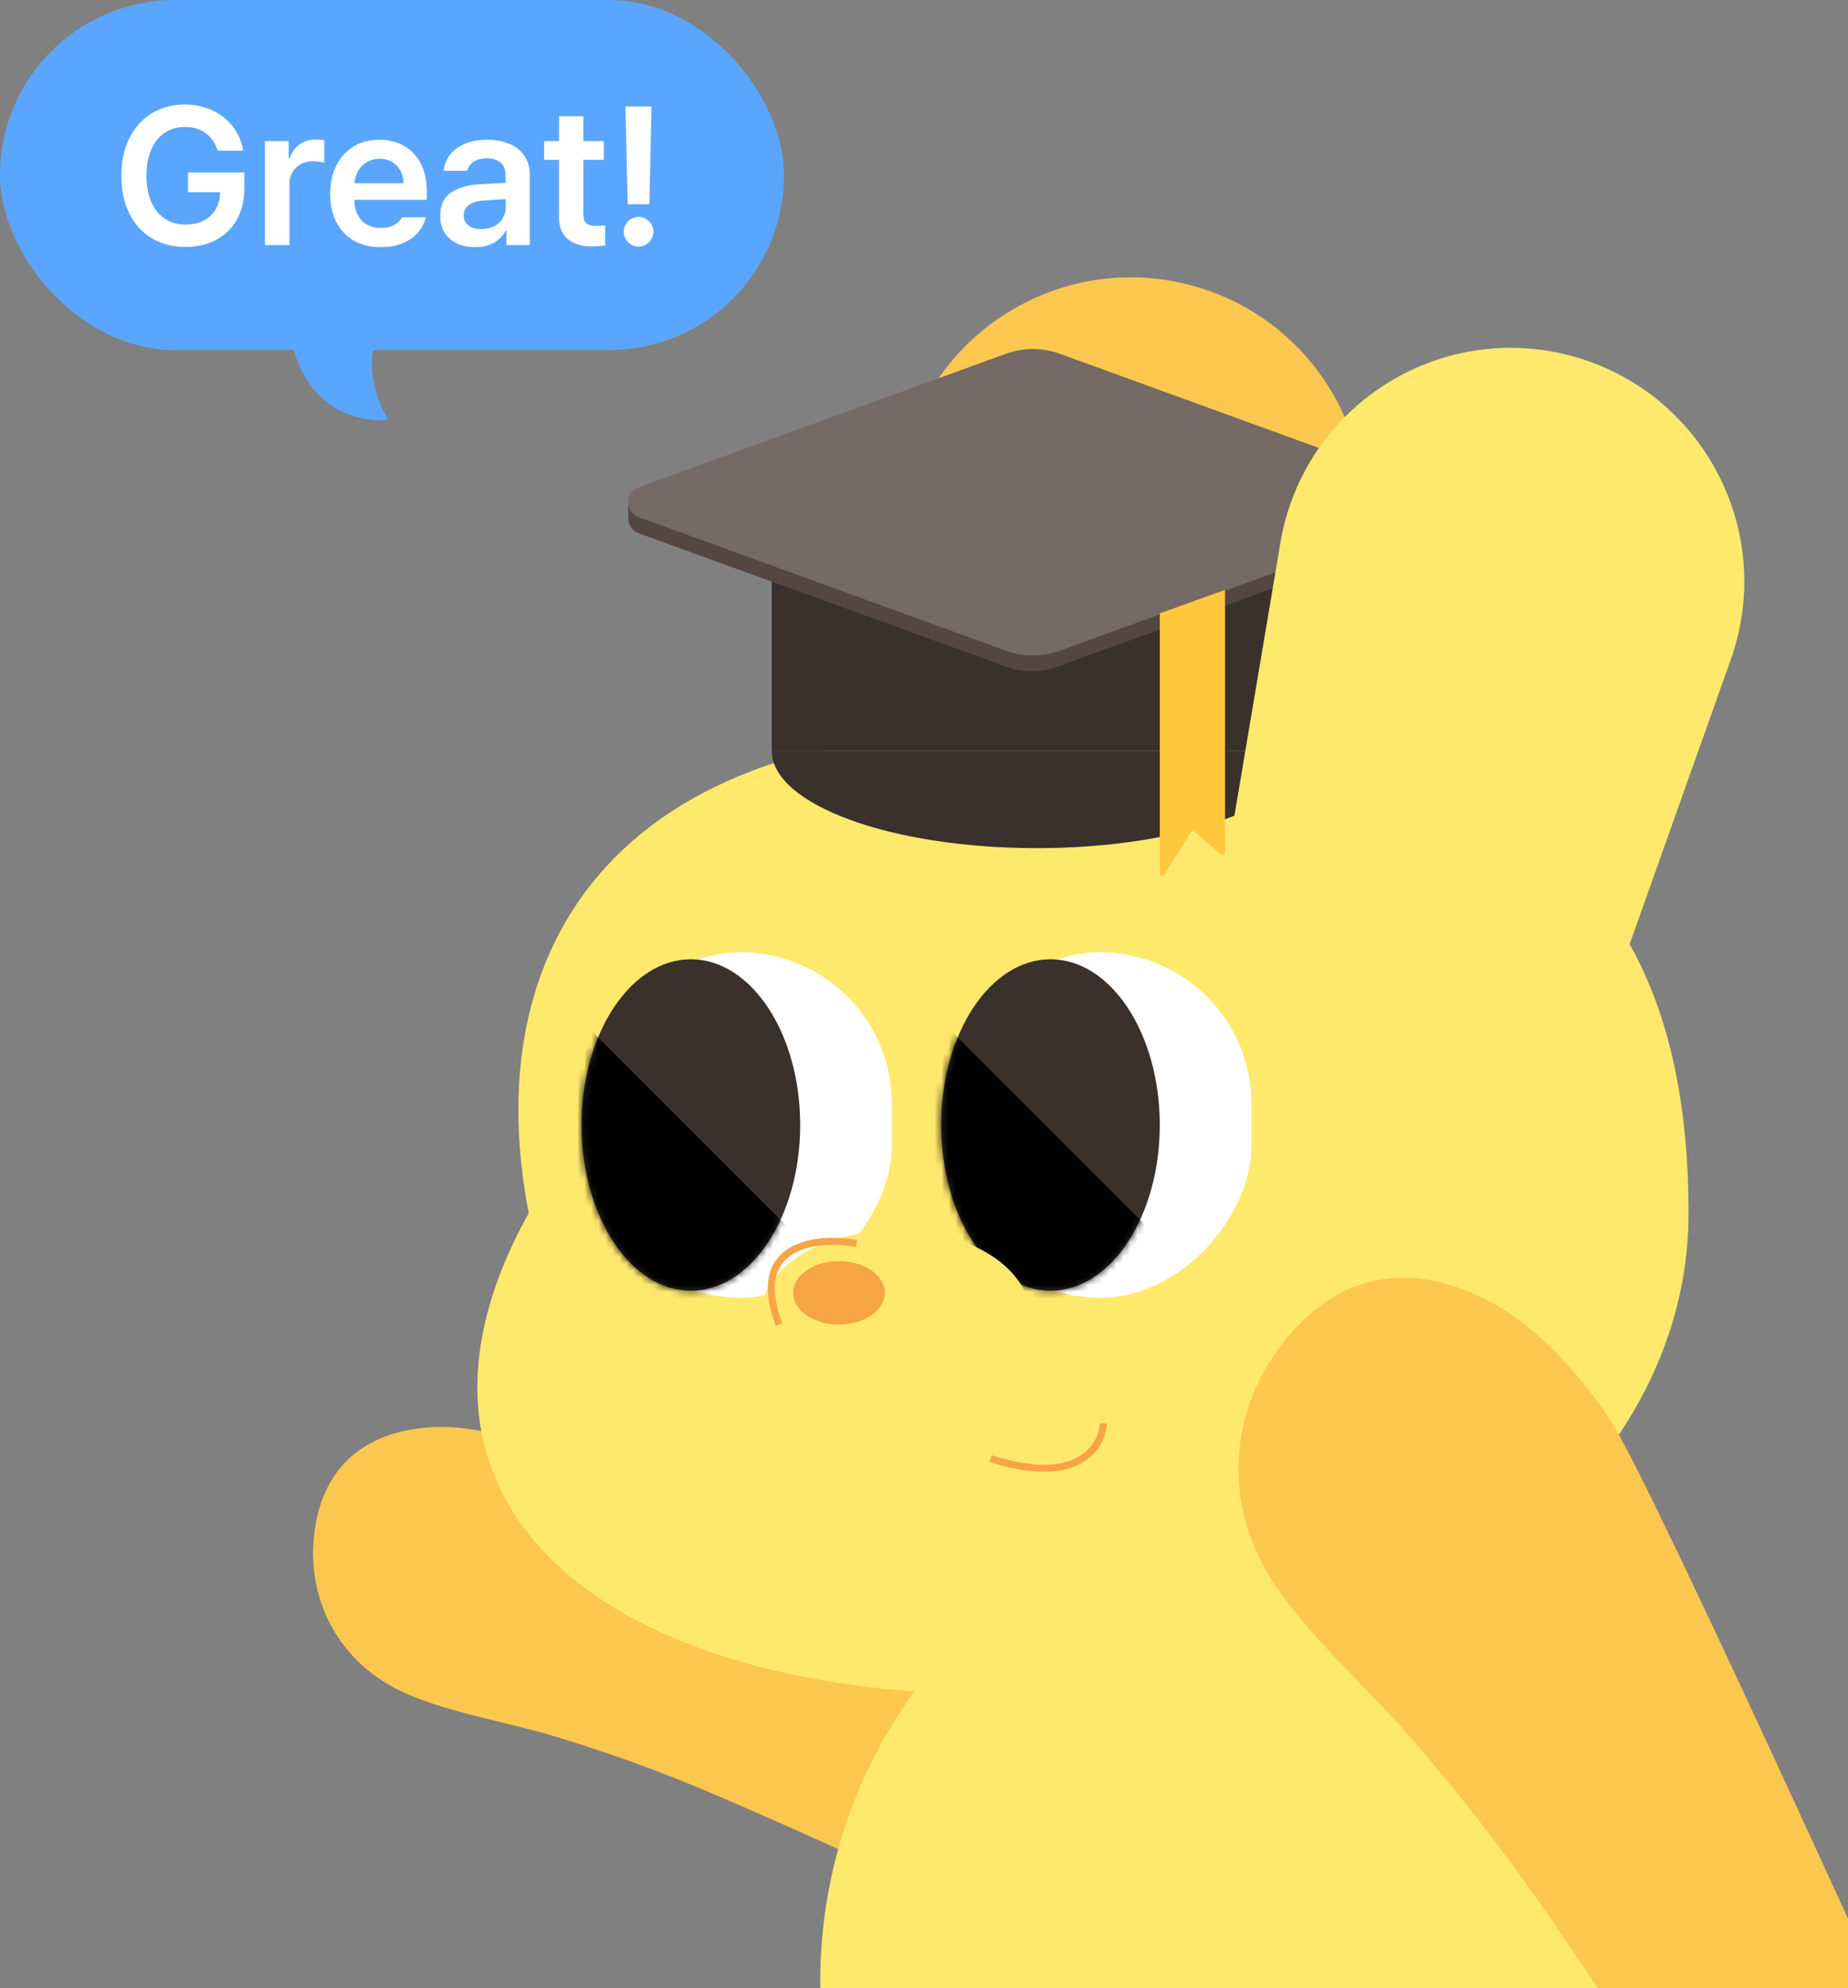 <svg width="264" height="284" viewBox="0 0 264 284" fill="none" xmlns="http://www.w3.org/2000/svg">
    <rect x="0" y="0" width="264" height="284" fill="#808080" stroke="none"/>
    <g clipPath="url(#clip0_4654_7852)">
        <path
            d="M61.294 203.877C69.227 203.295 77.531 207.039 79.25 207.864C79.47 207.97 79.65 208.058 79.868 208.168C88.289 212.426 139.997 246.416 139.997 246.416L124.705 266.359C124.705 266.359 107.319 258.419 98.585 254.858C92.234 252.269 85.617 249.922 79.045 247.955C72.197 245.905 64.812 244.782 58.269 242.023C57.415 241.662 56.485 241.18 55.528 240.625C48.013 236.267 43.994 228.232 44.84 219.587C45.848 209.29 52.39 204.53 61.294 203.877Z"
            fill="#FBC74F" />
        <ellipse cx="68.661" cy="70.048" rx="68.661" ry="70.048"
            transform="matrix(-0.955 0.298 0.298 0.955 230.691 196.444)" fill="#FFE96D" />
        <path
            d="M192.982 84.158C199.505 65.81 188.992 45.798 170.182 40.758C151.179 35.667 131.919 48.04 128.65 67.441L111.944 166.601L159.173 179.256L192.982 84.158Z"
            fill="#FBC74F" />
        <path
            d="M75.538 173.279C51.405 216.577 89.221 245.216 153.093 241.769C201.765 241.769 241.223 211.105 241.223 173.279C241.223 114.358 201.765 104.79 153.093 104.79C90.376 100.687 67.719 133.17 75.538 173.279Z"
            fill="#FFE96D" />
        <path d="M110.25 80.779H185.985V98.845V107.216H110.25V98.845V80.779Z" fill="#3A312C" />
        <path d="M110.25 80.779H185.985V98.845V107.216H110.25V98.845V80.779Z" fill="#3A312C" />
        <path
            d="M144.073 52.483C146.235 51.741 148.584 51.749 150.741 52.505L205.384 71.664V73.036C205.384 74.416 204.548 75.659 203.27 76.178L201.811 76.771L194.039 79.597L178.497 85.249L150.884 95.29C148.64 96.106 146.182 96.107 143.938 95.293L91.252 76.181C90.357 75.857 89.762 75.007 89.762 74.056V71.119L144.073 52.483Z"
            fill="#55463F" />
        <path
            d="M143.691 50.534C146.186 49.627 148.921 49.627 151.417 50.534L203.882 69.612C205.866 70.334 205.866 73.14 203.882 73.862L151.417 92.94C148.921 93.847 146.186 93.847 143.691 92.94L91.226 73.862C89.241 73.14 89.241 70.334 91.226 69.612L143.691 50.534Z"
            fill="#756A65" />
        <path
            d="M148.118 121.147C169.032 121.147 185.985 114.91 185.985 107.216H110.25C110.25 114.91 127.204 121.147 148.118 121.147Z"
            fill="#3A312C" />
        <path
            d="M247.247 94.231C253.77 75.883 243.258 55.871 224.448 50.831C205.445 45.739 186.184 58.113 182.916 77.513L166.21 176.674L213.439 189.329L247.247 94.231Z"
            fill="#FFE96D" />
        <g clipPath="url(#clip1_4654_7852)">
            <rect width="43.31" height="49.353" rx="21.655"
                transform="matrix(-1 0 0 1 178.777 136.012)" fill="white" />
            <ellipse cx="15.612" cy="23.669" rx="15.612" ry="23.669"
                transform="matrix(-1 0 0 1 165.684 137.02)" fill="#3A312C" />
            <mask id="mask0_4654_7852" style="mask-type:alpha" maskUnits="userSpaceOnUse" x="134"
                y="137" width="32" height="48">
                <ellipse cx="15.612" cy="23.669" rx="15.612" ry="23.669"
                    transform="matrix(-1 0 0 1 165.684 137.02)" fill="black" />
            </mask>
            <g mask="url(#mask0_4654_7852)">
                <path
                    d="M165.683 177.063L135.711 147.091L115.77 167.033L145.742 197.005L165.683 177.063Z"
                    fill="url(#paint0_linear_4654_7852)" fillOpacity="0.58" />
            </g>
        </g>
        <g clipPath="url(#clip2_4654_7852)">
            <rect width="43.31" height="49.353" rx="21.655"
                transform="matrix(-1 0 0 1 127.406 136.012)" fill="white" />
            <ellipse cx="15.612" cy="23.669" rx="15.612" ry="23.669"
                transform="matrix(-1 0 0 1 114.312 137.02)" fill="#3A312C" />
            <mask id="mask1_4654_7852" style="mask-type:alpha" maskUnits="userSpaceOnUse" x="83"
                y="137" width="32" height="48">
                <ellipse cx="15.612" cy="23.669" rx="15.612" ry="23.669"
                    transform="matrix(-1 0 0 1 114.312 137.02)" fill="black" />
            </mask>
            <g mask="url(#mask1_4654_7852)">
                <path
                    d="M114.312 177.063L84.34 147.091L64.398 167.033L94.371 197.005L114.312 177.063Z"
                    fill="url(#paint1_linear_4654_7852)" fillOpacity="0.58" />
            </g>
        </g>
        <path
            d="M108.33 189.377C107.445 198.508 116.491 205.026 127.94 204.469C138.771 204.469 147.551 197.712 147.551 189.377C147.551 181.043 138.771 175.797 127.94 175.797C117.11 175.797 108.33 181.043 108.33 189.377Z"
            fill="#FFE96D" />
        <path d="M122.371 177.614C116.831 176.607 106.86 177.513 111.292 189.197" stroke="#F6A444"
            strokeWidth="3.022" strokeLinecap="round" />
        <path d="M157.625 203.3C157.457 206.657 153.999 212.365 141.51 208.336" stroke="#F6A444"
            strokeWidth="3.022" strokeLinecap="round" />
        <ellipse cx="6.547" cy="4.532" rx="6.547" ry="4.532"
            transform="matrix(-1 0 0 1 126.402 180.133)" fill="#F6A444" />
        <path
            d="M212.882 185.954C222.37 191.021 229.113 201.385 230.309 203.309C230.438 203.516 230.542 203.686 230.668 203.895C236.963 214.308 271.178 289.798 271.178 289.798L239.787 301.361C239.787 301.361 225.873 280.061 218.578 269.842C213.274 262.411 207.499 255.063 201.503 248.175C195.255 240.998 187.745 234.481 182.345 226.724C181.64 225.71 180.938 224.507 180.255 223.2C174.899 212.953 176.092 201.052 183.194 191.927C191.652 181.059 202.398 180.356 212.882 185.954Z"
            fill="#FBC74F" />
        <path
            d="M175.008 84.255L165.684 87.614L165.684 124.764C165.684 125.104 166.129 125.232 166.31 124.944L170.135 118.869C170.246 118.693 170.488 118.658 170.645 118.794L174.446 122.093C174.666 122.283 175.008 122.127 175.008 121.837V84.255Z"
            fill="#FFC83C" />
    </g>
    <path
        d="M55.012 60.042C45.822 60.161 42.411 53.013 41.694 48.631C41.609 48.118 41.969 47.651 42.484 47.578C49.19 46.626 60.431 46.928 54.445 48.638C52.295 49.252 52.899 55.754 55.264 59.571C55.388 59.772 55.249 60.039 55.012 60.042Z"
        fill="#5AA6FF" />
    <rect width="112" height="50" rx="25" fill="#5AA6FF" />
    <path
        d="M31.094 21.52C30.766 20.453 30.201 19.624 29.398 19.031C28.596 18.43 27.603 18.129 26.418 18.129C25.352 18.129 24.399 18.402 23.561 18.949C22.731 19.487 22.084 20.28 21.619 21.328C21.154 22.376 20.922 23.625 20.922 25.074C20.922 26.542 21.154 27.804 21.619 28.861C22.084 29.91 22.736 30.707 23.574 31.254C24.413 31.801 25.388 32.074 26.5 32.074C27.484 32.074 28.346 31.887 29.084 31.514C29.831 31.131 30.406 30.593 30.807 29.9C31.217 29.199 31.431 28.383 31.449 27.453H26.855V24.637H34.895V27.016C34.895 28.684 34.535 30.142 33.815 31.391C33.103 32.639 32.115 33.601 30.848 34.275C29.581 34.941 28.131 35.273 26.5 35.273C24.686 35.273 23.087 34.863 21.701 34.043C20.316 33.214 19.24 32.033 18.475 30.502C17.718 28.962 17.34 27.162 17.34 25.102C17.34 23.033 17.727 21.232 18.502 19.701C19.286 18.161 20.361 16.98 21.729 16.16C23.105 15.34 24.659 14.93 26.391 14.93C27.822 14.93 29.134 15.208 30.328 15.764C31.531 16.32 32.516 17.099 33.281 18.102C34.047 19.095 34.53 20.234 34.73 21.52H31.094ZM37.845 20.152H41.236V22.613H41.4C41.664 21.766 42.124 21.109 42.781 20.645C43.437 20.171 44.198 19.934 45.064 19.934C45.465 19.934 45.884 19.961 46.322 20.016V23.242C46.167 23.188 45.93 23.142 45.611 23.105C45.301 23.06 45 23.033 44.708 23.023C44.07 23.023 43.496 23.165 42.986 23.447C42.475 23.721 42.074 24.104 41.782 24.596C41.491 25.079 41.345 25.63 41.345 26.25V35H37.845V20.152ZM54.385 35.301C52.909 35.301 51.628 34.991 50.544 34.371C49.459 33.742 48.625 32.853 48.042 31.705C47.458 30.557 47.167 29.212 47.167 27.672C47.167 26.15 47.458 24.81 48.042 23.652C48.625 22.486 49.445 21.579 50.503 20.932C51.569 20.285 52.799 19.961 54.194 19.961C55.452 19.961 56.591 20.234 57.612 20.781C58.642 21.319 59.458 22.148 60.059 23.27C60.67 24.391 60.975 25.785 60.975 27.453V28.547H50.612C50.63 29.376 50.794 30.096 51.104 30.707C51.423 31.309 51.861 31.769 52.417 32.088C52.982 32.407 53.638 32.566 54.385 32.566C55.133 32.566 55.766 32.43 56.286 32.156C56.805 31.874 57.184 31.5 57.42 31.035H60.839C60.629 31.892 60.232 32.644 59.649 33.291C59.066 33.929 58.323 34.426 57.42 34.781C56.527 35.128 55.516 35.301 54.385 35.301ZM57.639 26.168C57.639 25.503 57.493 24.906 57.202 24.377C56.919 23.839 56.518 23.42 55.999 23.119C55.488 22.818 54.905 22.668 54.249 22.668C53.574 22.668 52.968 22.828 52.43 23.146C51.892 23.456 51.469 23.88 51.159 24.418C50.849 24.956 50.671 25.539 50.626 26.168H57.639ZM62.887 30.816C62.887 29.294 63.402 28.191 64.432 27.508C65.471 26.824 66.797 26.432 68.41 26.332C69.24 26.268 70.511 26.2 72.225 26.127L72.211 24.938C72.211 24.199 71.978 23.63 71.514 23.229C71.058 22.818 70.397 22.613 69.531 22.613C68.775 22.613 68.155 22.773 67.672 23.092C67.189 23.411 66.879 23.844 66.742 24.391H63.379C63.461 23.543 63.762 22.787 64.281 22.121C64.801 21.447 65.516 20.918 66.428 20.535C67.339 20.152 68.401 19.961 69.613 19.961C70.652 19.961 71.627 20.125 72.539 20.453C73.46 20.772 74.212 21.314 74.795 22.08C75.387 22.837 75.683 23.835 75.683 25.074V35H72.348V32.949H72.238C71.874 33.642 71.327 34.207 70.598 34.645C69.868 35.082 68.957 35.301 67.863 35.301C66.906 35.301 66.049 35.128 65.293 34.781C64.546 34.435 63.958 33.929 63.529 33.264C63.101 32.589 62.887 31.773 62.887 30.816ZM66.25 30.789C66.25 31.409 66.478 31.887 66.933 32.225C67.398 32.562 68.009 32.73 68.766 32.73C69.449 32.73 70.055 32.594 70.584 32.32C71.113 32.047 71.518 31.678 71.801 31.213C72.092 30.739 72.238 30.224 72.238 29.668L72.225 28.451C71.769 28.469 71.227 28.501 70.598 28.547C69.978 28.583 69.431 28.62 68.957 28.656C68.109 28.729 67.444 28.943 66.961 29.299C66.487 29.654 66.25 30.151 66.25 30.789ZM86.263 22.832H83.337V30.543C83.337 31.236 83.487 31.696 83.788 31.924C84.098 32.152 84.536 32.266 85.101 32.266C85.493 32.266 85.944 32.247 86.454 32.211V35.055C85.889 35.146 85.219 35.191 84.445 35.191C83.551 35.191 82.758 35.041 82.066 34.74C81.373 34.44 80.831 33.984 80.439 33.373C80.047 32.762 79.855 32.01 79.865 31.117V22.832H77.732V20.152H79.865V16.598H83.337V20.152H86.263V22.832ZM92.768 29.176H89.678L89.35 15.203H93.069L92.768 29.176ZM89.104 33.086C89.104 32.712 89.2 32.366 89.391 32.047C89.583 31.719 89.842 31.459 90.171 31.268C90.499 31.076 90.854 30.98 91.237 30.98C91.611 30.98 91.957 31.076 92.276 31.268C92.604 31.459 92.864 31.719 93.055 32.047C93.247 32.366 93.342 32.712 93.342 33.086C93.342 33.469 93.247 33.824 93.055 34.152C92.864 34.48 92.604 34.74 92.276 34.932C91.957 35.123 91.611 35.219 91.237 35.219C90.854 35.219 90.499 35.123 90.171 34.932C89.842 34.74 89.583 34.48 89.391 34.152C89.2 33.824 89.104 33.469 89.104 33.086Z"
        fill="white" />
    <defs>
        <linearGradient id="paint0_linear_4654_7852" x1="130.756" y1="182.019" x2="150.697"
            y2="162.077" gradientUnits="userSpaceOnUse">
            <stop stopColor="#D9D9D9" stopOpacity="0" />
            <stop offset="1" stopColor="#4F4F4F" />
        </linearGradient>
        <linearGradient id="paint1_linear_4654_7852" x1="79.385" y1="182.019" x2="99.326"
            y2="162.077" gradientUnits="userSpaceOnUse">
            <stop stopColor="#D9D9D9" stopOpacity="0" />
            <stop offset="1" stopColor="#4F4F4F" />
        </linearGradient>
        <clipPath id="clip0_4654_7852">
            <rect width="226" height="245" fill="white" transform="matrix(-1 0 0 1 263.77 38.765)" />
        </clipPath>
        <clipPath id="clip1_4654_7852">
            <rect width="43.31" height="49.353" rx="21.655"
                transform="matrix(-1 0 0 1 178.777 136.012)" fill="white" />
        </clipPath>
        <clipPath id="clip2_4654_7852">
            <rect width="43.31" height="49.353" rx="21.655"
                transform="matrix(-1 0 0 1 127.406 136.012)" fill="white" />
        </clipPath>
    </defs>
</svg>